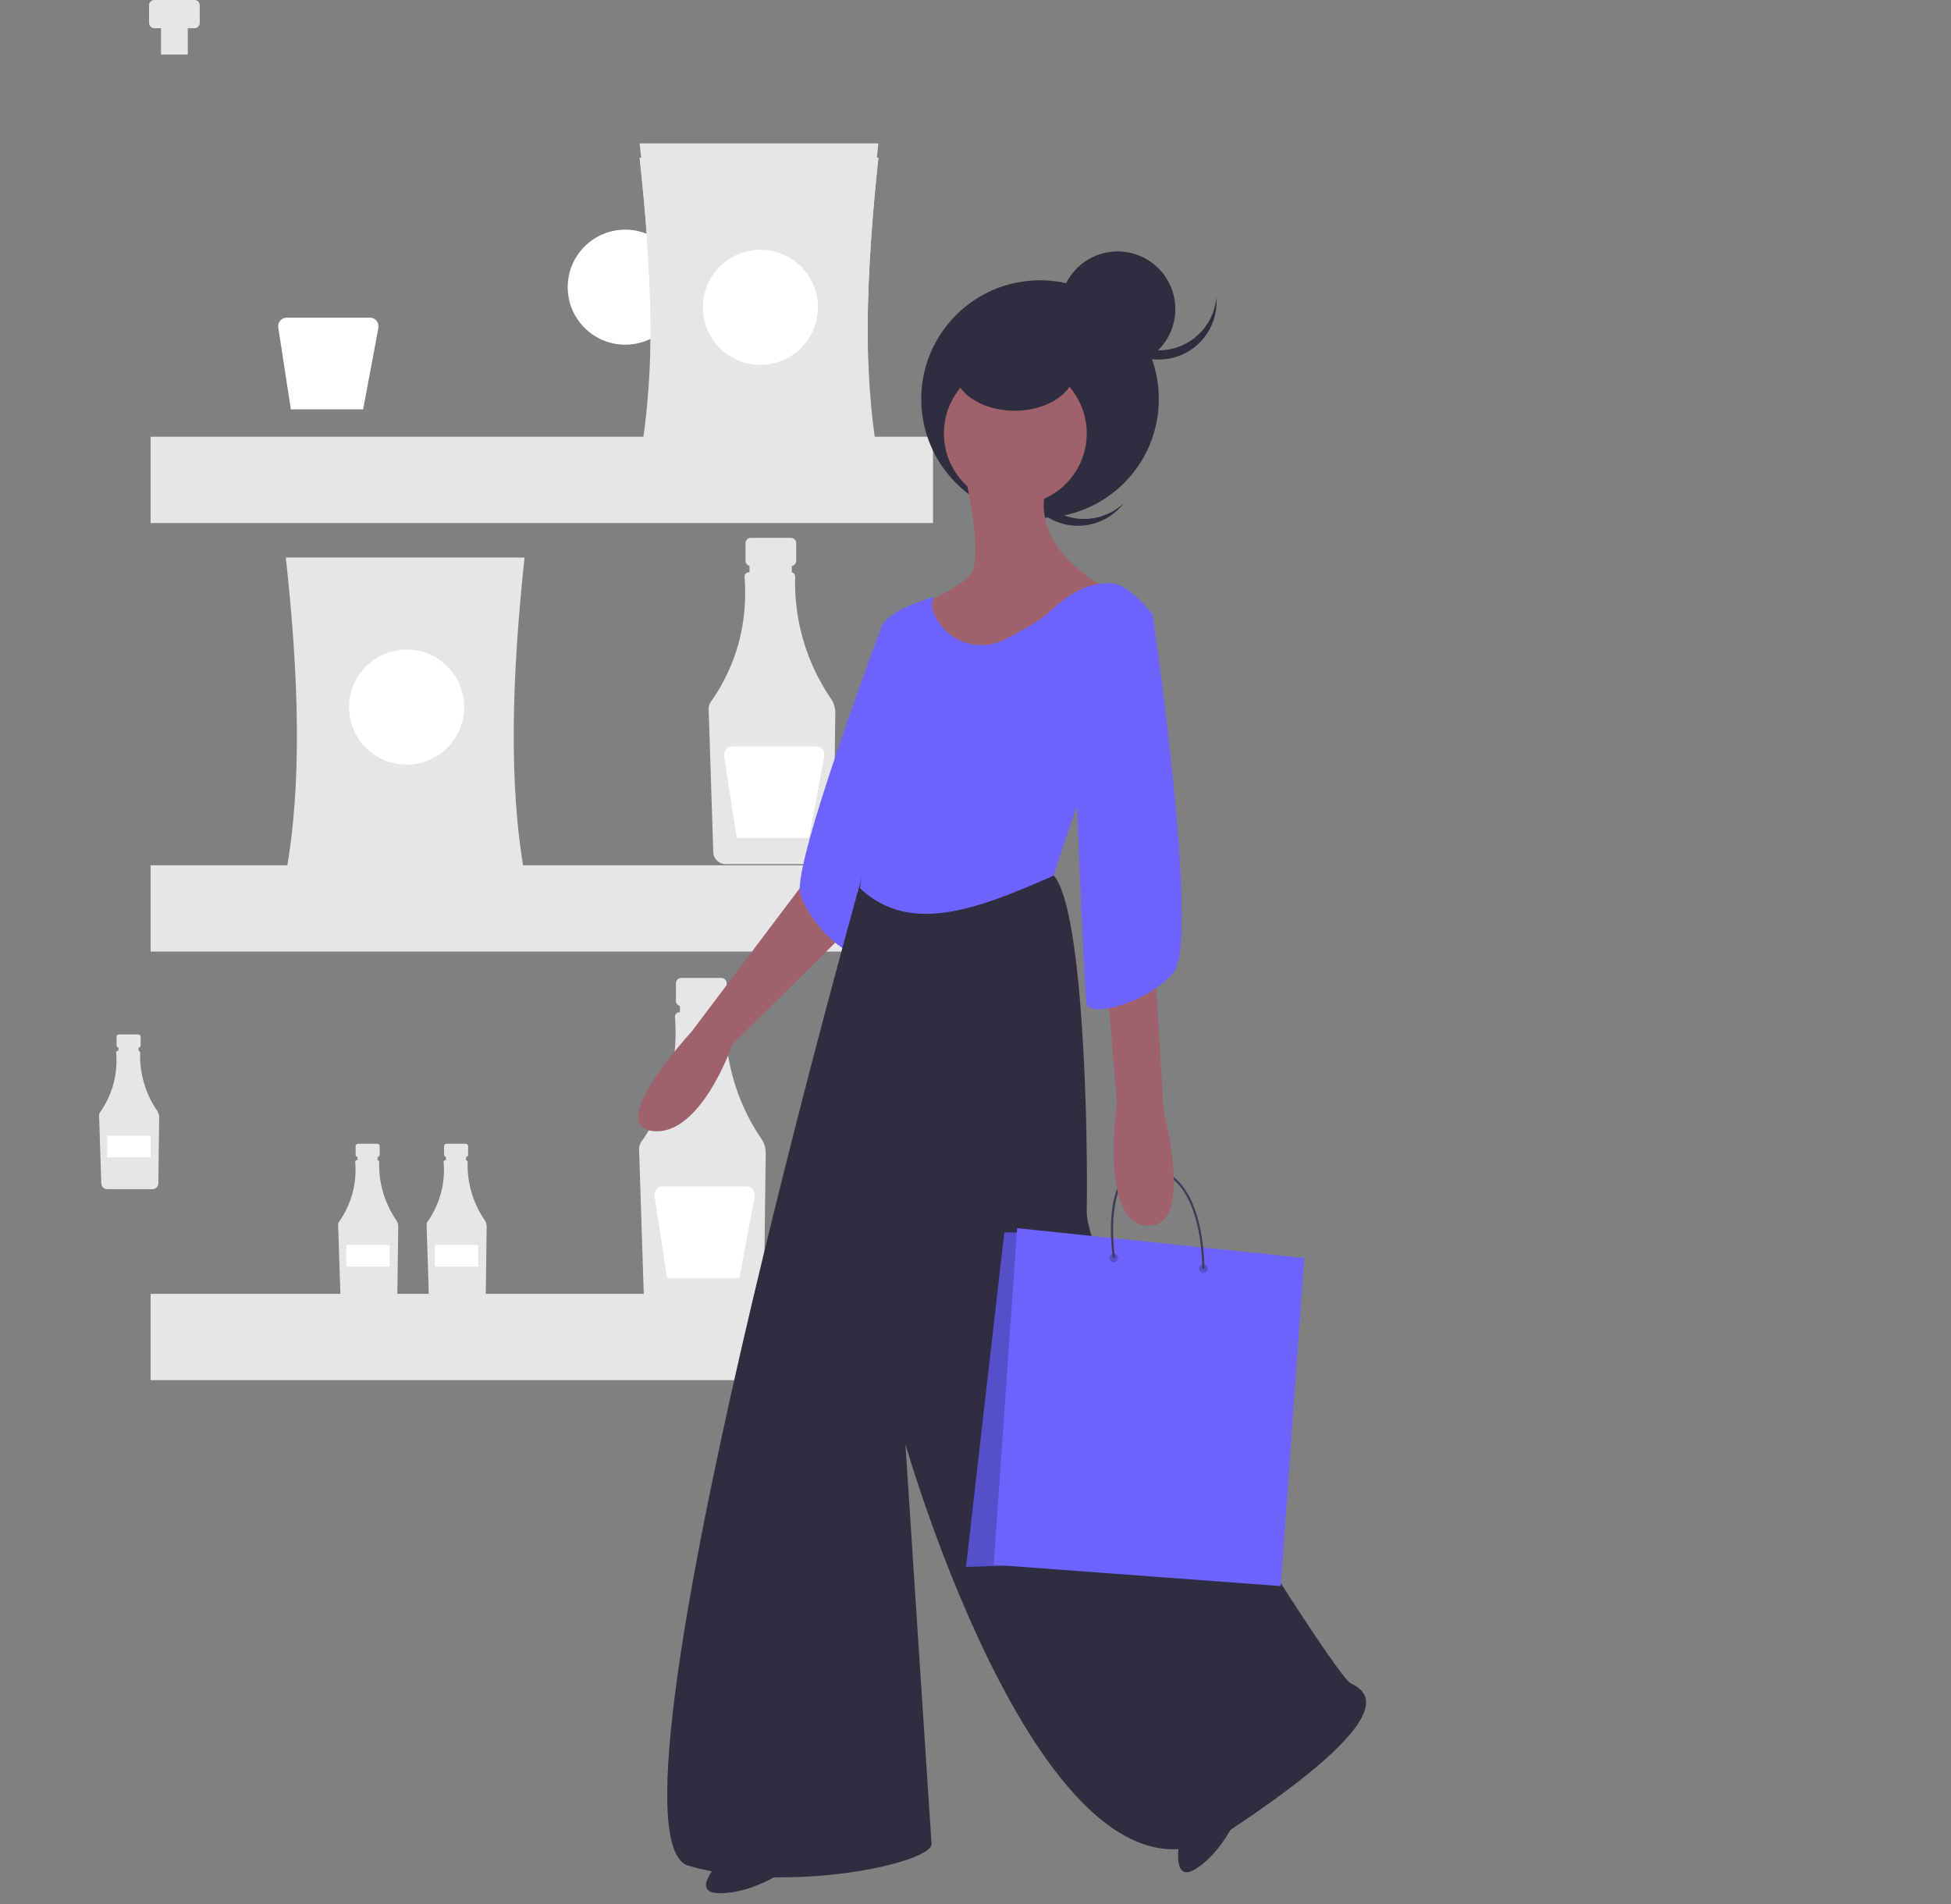 <?xml version="1.0" encoding="UTF-8" standalone="no"?>
<svg
   id="f9f705c9-8b4c-4439-a246-51ada304283b"
   data-name="Layer 1"
   width="661.93"
   height="646.154"
   viewBox="0 0 661.93 646.154"
   version="1.1"
   sodipodi:docname="newShopping.svg"
   inkscape:version="1.1 (c68e22c387, 2021-05-23)"
   xmlns:inkscape="http://www.inkscape.org/namespaces/inkscape"
   xmlns:sodipodi="http://sodipodi.sourceforge.net/DTD/sodipodi-0.dtd"
   xmlns="http://www.w3.org/2000/svg"
   xmlns:svg="http://www.w3.org/2000/svg">
  <rect x="0" y="0" width="661.93" height="646.154" fill="#808080" stroke="none"/>
  <defs
     id="defs229" />
  <sodipodi:namedview
     id="namedview227"
     pagecolor="#ffffff"
     bordercolor="#666666"
     borderopacity="1.0"
     inkscape:pageshadow="2"
     inkscape:pageopacity="0.0"
     inkscape:pagecheckerboard="0"
     showgrid="false"
     inkscape:zoom="1.2520238"
     inkscape:cx="331.064"
     inkscape:cy="335.85624"
     inkscape:window-width="1920"
     inkscape:window-height="1017"
     inkscape:window-x="-8"
     inkscape:window-y="-8"
     inkscape:window-maximized="1"
     inkscape:current-layer="f9f705c9-8b4c-4439-a246-51ada304283b" />
  <path
     d="M334.996,126.923h-13.589a1.802,1.802,0,0,0-1.802,1.802v5.965a1.802,1.802,0,0,0,1.802,1.802h2.252v8.937h9.085v-8.937h2.252a1.802,1.802,0,0,0,1.802-1.802v-5.965A1.802,1.802,0,0,0,334.996,126.923Z"
     fill="#e6e6e6"
     id="path164"
     transform="translate(-269.035 -126.923)" />
  <path
     d="M 125.531,107.804 H 97.276 a 2.901,2.901 0 0 0 -2.867,3.342 l 4.27,27.753 h 24.518 l 5.186,-27.66 a 2.901,2.901 0 0 0 -2.851,-3.436 z"
     fill="#ffffff"
     id="path168" />
  <path
     d="m 268.33,182.507 h -13.589 a 1.802,1.802 0 0 0 -1.802,1.802 v 5.965 a 1.802,1.802 0 0 0 1.802,1.802 h 2.252 v 8.937 h 9.085 v -8.937 h 2.252 a 1.802,1.802 0 0 0 1.802,-1.802 v -5.965 a 1.802,1.802 0 0 0 -1.802,-1.802 z"
     fill="#e6e6e6"
     id="path170" />
  <path
     d="m 281.941,237.095 a 69.863,69.863 0 0 1 -12.154,-41.421 1.473,1.473 0 0 0 -1.15,-1.47 v -2.577 h -14.352 v 2.541 h -0.198 a 1.473,1.473 0 0 0 -1.471,1.475 q 6e-5,0.054 0.004,0.107 1.696,23.641 -11.454,42.402 a 4.058,4.058 0 0 0 -0.735,2.459 l 1.569,48.543 a 4.202,4.202 0 0 0 4.166,4.056 h 32.462 a 4.204,4.204 0 0 0 4.169,-4.127 l 0.605,-47.131 a 8.506,8.506 0 0 0 -1.462,-4.857 z"
     fill="#e6e6e6"
     id="path172" />
  <path
     d="m 276.802,253.22 h -28.255 a 2.901,2.901 0 0 0 -2.867,3.342 l 4.27,27.753 h 24.518 l 5.186,-27.66 a 2.901,2.901 0 0 0 -2.851,-3.436 z"
     fill="#ffffff"
     id="path174" />
  <path
     d="M315.892,477.914h-6.446a.855.855,0,0,0-.855.855v2.829a.855.855,0,0,0,.855.855h1.068v4.239H314.824v-4.239h1.068a.855.855,0,0,0,.855-.855v-2.829A.855.855,0,0,0,315.892,477.914Z"
     fill="#e6e6e6"
     id="path176"
     transform="translate(-269.035 -126.923)" />
  <path
     d="M322.348,503.807a33.139,33.139,0,0,1-5.765-19.648.699.699,0,0,0-.546-.697v-1.223h-6.808v1.206h-.094a.699.699,0,0,0-.698.699q0,.025.002.051a30.243,30.243,0,0,1-5.433,20.113,1.925,1.925,0,0,0-.348,1.167l.744,23.026a1.993,1.993,0,0,0,1.976,1.924h15.398a1.994,1.994,0,0,0,1.977-1.958l.287-22.356A4.035,4.035,0,0,0,322.348,503.807Z"
     fill="#e6e6e6"
     id="path178"
     transform="translate(-269.035 -126.923)" />
  <rect
     x="36.405"
     y="385.348"
     width="14.692"
     height="7.346"
     fill="#fff"
     id="rect180" />
  <path
     d="m 127.96,388.082 h -6.446 a 0.855,0.855 0 0 0 -0.855,0.855 v 2.829 a 0.855,0.855 0 0 0 0.855,0.855 h 1.068 v 4.239 h 4.31 v -4.239 h 1.068 a 0.855,0.855 0 0 0 0.855,-0.855 v -2.829 a 0.855,0.855 0 0 0 -0.855,-0.855 z"
     fill="#e6e6e6"
     id="path182" />
  <path
     d="m 134.417,413.976 a 33.139,33.139 0 0 1 -5.765,-19.648 0.699,0.699 0 0 0 -0.546,-0.697 v -1.223 h -6.808 v 1.206 h -0.094 a 0.699,0.699 0 0 0 -0.698,0.699 q 0,0.025 0.002,0.051 a 30.243,30.243 0 0 1 -5.433,20.113 1.925,1.925 0 0 0 -0.348,1.167 l 0.744,23.026 a 1.993,1.993 0 0 0 1.976,1.924 h 15.398 a 1.994,1.994 0 0 0 1.977,-1.958 l 0.287,-22.356 a 4.035,4.035 0 0 0 -0.694,-2.304 z"
     fill="#e6e6e6"
     id="path184" />
  <rect
     x="117.508"
     y="422.44"
     width="14.692"
     height="7.346"
     fill="#ffffff"
     id="rect186" />
  <path
     d="m 157.966,388.082 h -6.446 a 0.855,0.855 0 0 0 -0.855,0.855 v 2.829 a 0.855,0.855 0 0 0 0.855,0.855 h 1.068 v 4.239 h 4.31 v -4.239 h 1.068 a 0.855,0.855 0 0 0 0.855,-0.855 v -2.829 a 0.855,0.855 0 0 0 -0.855,-0.855 z"
     fill="#e6e6e6"
     id="path188" />
  <path
     d="m 164.422,413.976 a 33.139,33.139 0 0 1 -5.765,-19.648 0.699,0.699 0 0 0 -0.546,-0.697 v -1.223 h -6.808 v 1.206 h -0.094 a 0.699,0.699 0 0 0 -0.698,0.699 q 0,0.025 0.002,0.051 a 30.243,30.243 0 0 1 -5.433,20.113 1.925,1.925 0 0 0 -0.348,1.167 l 0.744,23.026 a 1.993,1.993 0 0 0 1.976,1.924 h 15.398 a 1.994,1.994 0 0 0 1.977,-1.958 l 0.287,-22.356 a 4.035,4.035 0 0 0 -0.694,-2.304 z"
     fill="#e6e6e6"
     id="path190" />
  <rect
     x="147.514"
     y="422.44"
     width="14.692"
     height="7.346"
     fill="#ffffff"
     id="rect192" />
  <path
     d="m 244.723,331.827 h -13.589 a 1.802,1.802 0 0 0 -1.802,1.802 v 5.965 a 1.802,1.802 0 0 0 1.802,1.802 h 2.252 v 8.937 h 9.085 v -8.937 h 2.252 a 1.802,1.802 0 0 0 1.802,-1.802 v -5.965 a 1.802,1.802 0 0 0 -1.802,-1.802 z"
     fill="#e6e6e6"
     id="path194" />
  <path
     d="m 258.334,386.415 a 69.863,69.863 0 0 1 -12.154,-41.421 1.473,1.473 0 0 0 -1.15,-1.47 v -2.577 h -14.352 v 2.541 h -0.198 a 1.473,1.473 0 0 0 -1.471,1.475 q 6e-5,0.054 0.004,0.107 1.696,23.641 -11.454,42.402 a 4.058,4.058 0 0 0 -0.734,2.459 l 1.569,48.543 a 4.202,4.202 0 0 0 4.166,4.056 h 32.461 a 4.204,4.204 0 0 0 4.169,-4.127 l 0.605,-47.131 a 8.506,8.506 0 0 0 -1.462,-4.857 z"
     fill="#e6e6e6"
     id="path196" />
  <path
     d="m 253.195,402.539 h -28.255 a 2.901,2.901 0 0 0 -2.867,3.342 l 4.27,27.753 h 24.518 l 5.186,-27.66 a 2.901,2.901 0 0 0 -2.851,-3.436 z"
     fill="#ffffff"
     id="path198" />
  <circle
     cx="212.128"
     cy="97.439"
     fill="#ffffff"
     id="circle202"
     r="19.519" />
  <path
     d="M 177.97,296.532 H 96.967 c 5.663,-30.619 4.36,-67.592 0,-107.354 h 81.003 c -4.244,39.762 -5.513,76.735 0,107.354 z"
     fill="#e6e6e6"
     id="path204" />
  <circle
     cx="137.957"
     cy="239.927"
     fill="#ffffff"
     id="circle206"
     r="19.519" />
  <path
     d="m 298.011,160.875 h -81.003 c 5.663,-30.619 4.36,-67.592 0,-107.354 h 81.003 c -4.244,39.762 -5.513,76.735 0,107.354 z"
     fill="#e6e6e6"
     id="path208" />
  <circle
     cx="257.998"
     cy="104.271"
     fill="#ffffff"
     id="circle210"
     r="19.519" />
  <path
     d="m 298.011,155.996 h -81.003 c 5.663,-30.619 4.36,-67.592 0,-107.354 h 81.003 c -4.244,39.762 -5.513,76.735 0,107.354 z"
     fill="#e6e6e6"
     id="path212" />
  <circle
     cx="257.998"
     cy="99.391"
     fill="#ffffff"
     id="circle214"
     r="19.519" />
  <path
     d="m 298.011,160.875 h -81.003 c 5.663,-30.619 4.36,-67.592 0,-107.354 h 81.003 c -4.244,39.762 -5.513,76.735 0,107.354 z"
     fill="#e6e6e6"
     id="path216" />
  <circle
     cx="257.998"
     cy="104.271"
     fill="#ffffff"
     id="circle218"
     r="19.519" />
  <rect
     y="148.188"
     width="265.457"
     height="29.278"
     fill="#e6e6e6"
     id="rect220"
     x="51.097" />
  <rect
     y="293.604"
     width="265.457"
     height="29.278"
     fill="#e6e6e6"
     id="rect222"
     x="51.097" />
  <rect
     y="439.019"
     width="265.457"
     height="29.278"
     fill="#e6e6e6"
     id="rect224"
     x="51.097" />
  <path
     d="m 284.363,277.064 -6.989,16.309 -42.869,56.848 c 0,0 -29.356,31.686 -13.047,33.55 16.309,1.864 27.026,-29.356 27.026,-29.356 l 50.324,-49.858 5.592,-22.832 z"
     fill="#9f616a"
     id="path120" />
  <path
     d="m 305.798,210.896 -6.754,1.891 c 0,0 -30.329,80.57 -27.533,90.355 2.796,9.785 15.377,21.9 20.969,20.969 5.592,-0.932 13.319,-113.214 13.319,-113.214 z"
     fill="#6c63ff"
     id="path122" />
  <path
     d="m 400.175,624.948 c 0,0 -2.966,14.863 5.949,8.915 8.915,-5.949 13.563,-17.452 13.563,-17.452 z"
     fill="#2f2e41"
     id="path124" />
  <path
     d="m 294.615,289.645 c 0,0 -94.591,333.633 -61.042,343.418 33.55,9.785 82.942,-0.932 82.476,-7.455 -0.466,-6.524 -8.853,-135.596 -8.853,-135.596 0,0 48.927,171.476 109.502,131.403 60.576,-40.073 47.063,-47.529 41.471,-50.324 -5.592,-2.796 -89.932,-135.596 -89.466,-160.293 0.466,-24.696 -0.932,-102.047 -11.183,-113.696 z"
     fill="#2f2e41"
     id="path126" />
  <path
     d="m 354.695,171.025 a 19.568,19.568 0 0 1 -2.431,-26.383 c -0.394,0.369 -0.779,0.753 -1.148,1.161 a 19.571,19.571 0 0 0 29.033,26.251 c 0.369,-0.408 0.712,-0.83 1.04,-1.259 a 19.568,19.568 0 0 1 -26.494,0.23 z"
     fill="#2f2e41"
     id="path130" />
  <circle
     cx="352.861"
     cy="135.41"
     fill="#2f2e41"
     id="circle132"
     r="40.306" />
  <path
     d="m 244.29,631.665 c 0,0 -10.717,10.717 0,10.717 10.717,0 20.969,-6.989 20.969,-6.989 z"
     fill="#2f2e41"
     id="path134" />
  <path
     d="m 327.232,160.572 c 0,0 6.989,28.89 1.864,34.482 -5.126,5.592 -16.309,9.785 -16.309,9.785 l 1.864,52.188 c 0,0 21.434,-7.455 22.366,-8.387 0.932,-0.932 20.037,-31.22 20.037,-31.22 L 375.693,199.713 c 0,0 -28.424,-13.513 -20.037,-36.811 8.387,-23.298 -28.424,-2.33 -28.424,-2.33 z"
     fill="#9f616a"
     id="path136" />
  <circle
     cx="-89.981"
     cy="363.581"
     transform="rotate(-80.783)"
     fill="#9f616a"
     id="circle138"
     r="24.23" />
  <path
     d="m 357.52,297.1 c 0,0 10.717,-35.414 15.843,-40.073 5.126,-4.66 17.707,-48.461 17.707,-48.461 0,0 -7.921,-10.717 -14.445,-10.717 -6.524,0 -12.581,2.33 -20.037,9.319 -3.511,3.292 -9.915,6.913 -15.708,9.824 a 17.378,17.378 0 0 1 -23.524,-7.852 c -1.158,-2.461 -1.54,-4.82 -0.375,-6.632 0,0 -17.241,4.66 -18.173,11.183 -0.932,6.524 0,20.037 -1.398,22.832 -1.398,2.796 -5.592,6.989 -3.728,24.696 1.864,17.707 -1.945,40.097 -1.945,40.097 17.406,16.609 41.521,6.357 65.783,-4.218 z"
     fill="#6c63ff"
     id="path140" />
  <ellipse
     cx="344.24"
     cy="125.391"
     rx="20.503"
     ry="13.979"
     fill="#2f2e41"
     id="ellipse142" />
  <circle
     cx="379.188"
     cy="104.889"
     fill="#2f2e41"
     id="circle144"
     r="19.571" />
  <path
     d="M 393.167,118.868 A 19.568,19.568 0 0 1 373.669,100.928 c -0.044,0.538 -0.073,1.081 -0.073,1.631 a 19.571,19.571 0 0 0 39.141,0.017 v -0.017 c 0,-0.55 -0.029,-1.093 -0.073,-1.631 a 19.568,19.568 0 0 1 -19.498,17.94 z"
     fill="#2f2e41"
     id="path146" />
  <polygon
     points="505.528,420.53 499.018,420.53 486.008,534.01 528.918,532.57 "
     fill="#6c63ff"
     id="polygon148"
     transform="translate(-158.263,-2.349)" />
  <polygon
     points="505.528,420.53 499.018,420.53 486.008,534.01 528.918,532.57 "
     opacity="0.2"
     style="isolation:isolate"
     id="polygon150"
     transform="translate(-158.263,-2.349)" />
  <polygon
     points="503.358,419.08 495.408,533.29 592.798,540.52 600.748,429.2 "
     fill="#6c63ff"
     id="polygon152"
     transform="translate(-158.263,-2.349)" />
  <circle
     cx="377.885"
     cy="426.851"
     opacity="0.2"
     style="isolation:isolate"
     id="circle154"
     r="1.45" />
  <circle
     cx="408.245"
     cy="430.461"
     opacity="0.2"
     style="isolation:isolate"
     id="circle156"
     r="1.45" />
  <path
     d="m 408.605,430.471 h -0.72 c 0,-0.31 0.51,-30.8 -17,-33.61 -3.45,-0.55 -6.27,0.23 -8.38,2.32 -7.23,7.17 -4.24,27.42 -4.21,27.62 l -0.71,0.11 c -0.13,-0.85 -3.07,-20.82 4.42,-28.24 2.28,-2.27 5.32,-3.12 9,-2.53 18.12,2.9 17.61,34.02 17.6,34.33 z"
     fill="#3f3d56"
     id="path158" />
  <path
     d="m 392.468,272.87 -2.33,26.094 4.66,78.282 c 0,0 10.717,39.607 -5.592,38.675 -16.309,-0.932 -10.251,-41.471 -10.251,-41.471 l -7.455,-90.864 z"
     fill="#9f616a"
     id="path160" />
  <path
     d="m 378.955,202.043 12.115,6.524 c 0,0 16.309,110.848 6.989,121.565 -9.319,10.717 -28.424,14.911 -29.356,10.717 -0.932,-4.194 -4.194,-89.414 -4.194,-89.414 z"
     fill="#6c63ff"
     id="path162" />
</svg>
